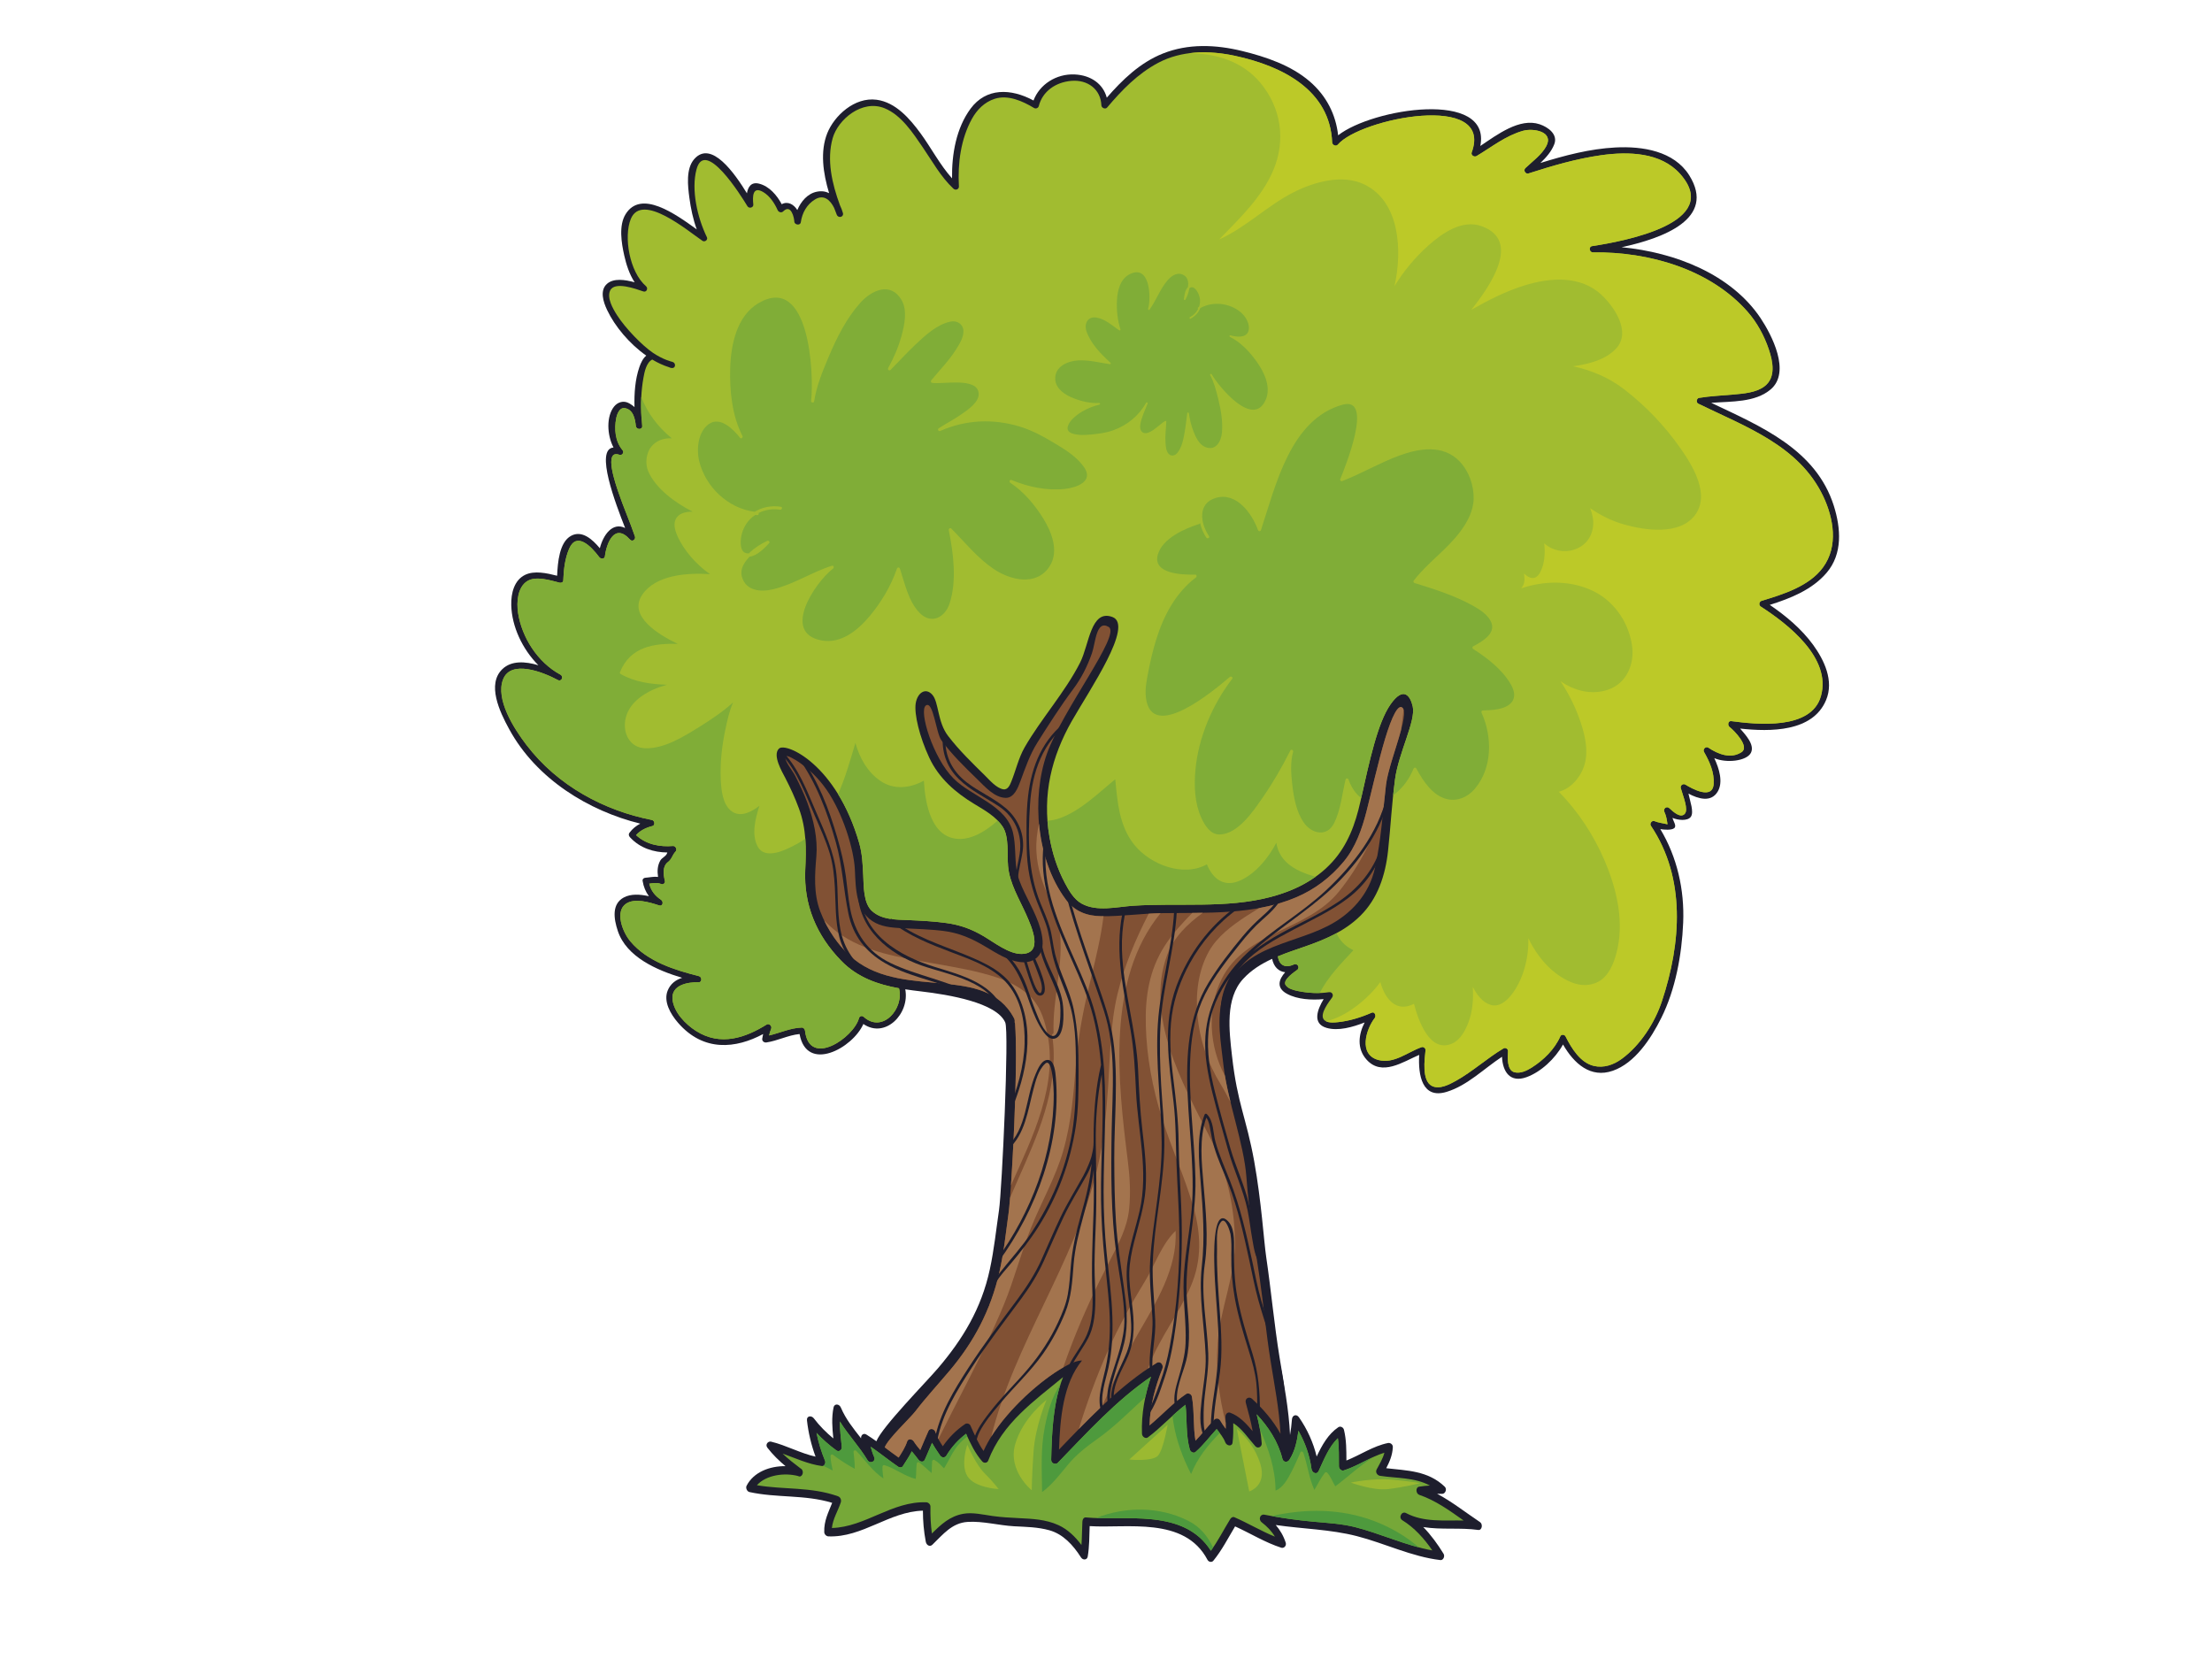 <?xml version="1.0" encoding="utf-8"?>
<!-- Generator: Adobe Illustrator 17.0.0, SVG Export Plug-In . SVG Version: 6.00 Build 0)  -->
<!DOCTYPE svg PUBLIC "-//W3C//DTD SVG 1.1//EN" "http://www.w3.org/Graphics/SVG/1.1/DTD/svg11.dtd">
<svg version="1.1" id="Layer_1" xmlns="http://www.w3.org/2000/svg" xmlns:xlink="http://www.w3.org/1999/xlink" x="0px" y="0px"
	 width="800px" height="600px" viewBox="0 0 800 600" enable-background="new 0 0 800 600" xml:space="preserve">
<g>
	<path fill="#1E1E2D" d="M640.056,218.768c7.468-2.358,15.26-5.429,20.516-11.553c5.961-6.922,5.174-16.246,2.668-24.252
		c-6.456-20.449-26.362-28.739-44.354-37.277c7.324-0.55,15.868-0.08,21.492-4.845c7.424-6.273,0.343-19.792-3.632-25.767
		c-10.648-15.888-30.865-23.8-50.265-25.665c14.991-3.244,34.282-10.282,24.457-26.005c-5.535-8.79-16.854-10.58-26.711-10.067
		c-9.263,0.484-18.313,2.884-27.125,5.613c2.082-1.988,3.995-4.133,5.023-6.781c1.395-3.585-2.24-6.208-5.292-7.226
		c-7.238-2.413-15.304,3.73-21.452,7.851c4.053-20.486-39.076-13.582-51.423-3.853c-0.855-7.539-4.186-14.232-10.285-19.499
		c-6.762-5.813-15.796-8.882-24.423-10.991c-9.669-2.36-19.548-2.723-28.683,0.914c-8.267,3.294-14.678,9.522-20.283,15.962
		c-1.343-5.028-5.796-8.137-11.626-8.401c-6.693-0.303-12.72,3.663-14.876,9.423c-8.185-4.435-17.145-4.648-22.765,2.953
		c-5.172,7.026-6.82,16.383-6.699,25.205c-4.409-4.924-7.555-11.05-11.401-16.299c-3.829-5.211-8.938-11.209-15.882-12.13
		c-7.984-1.058-15.334,5.804-17.854,12.133c-2.614,6.601-1.516,14.393,0.675,21.649c-1.249-0.632-2.724-0.874-4.461-0.52
		c-3.355,0.685-5.722,3.527-7.035,6.629c-1.297-2.066-3.433-3.304-5.643-2.111c-1.725-3.241-4.501-6.5-8.181-7.431
		c-2.873-0.726-4.015,1.218-4.401,3.482c-4.389-7.15-12.877-19.377-19.052-12.374c-3.07,3.493-2.337,9.727-1.743,14.131
		c0.496,3.7,1.309,7.616,2.648,11.295c-7.715-5.563-20.166-14.549-25.75-5.466c-2.497,4.075-1.504,10.353-0.454,14.987
		c0.707,3.121,1.809,6.687,3.748,9.615c-3.545-0.976-7.647-1.564-10.032,0.587c-2.624,2.367-1.355,6.439,0.082,9.46
		c2.797,5.897,8.063,12.203,14.142,16.47c-1.223,1.034-1.955,2.621-2.483,4.142c-1.524,4.385-1.907,9.486-1.767,14.465
		c-0.576-0.501-1.2-0.948-1.871-1.332c-2.12-1.213-4.26-0.411-5.527,1.171c-2.791,3.487-2.608,10.21-0.191,14.785
		c-6.83,0.557,0.765,20.351,4.2,29.113c-4.543-2.22-7.89,2.427-9.145,7.322c-2.757-3.309-6.493-6.605-10.404-4.491
		c-4.242,2.295-4.832,9.65-5.043,14.439c-3.788-0.966-8.233-1.926-11.556-0.333c-3.969,1.906-5.137,6.619-5.031,10.971
		c0.191,7.68,3.967,15.857,9.811,21.735c-4.762-1.437-9.755-1.726-12.997,1.36c-5.706,5.455-1.082,15.365,2.474,21.824
		c9.867,18.039,28.771,29.51,47.372,34.097c-1.516,0.795-2.853,1.863-3.915,3.299c-0.367,0.496-0.289,1.098,0.173,1.604
		c3.638,3.998,8.679,5.487,13.527,5.528c-0.012,0.039-0.024,0.074-0.036,0.116c-0.343,1.281-1.909,1.715-2.523,2.816
		c-1.008,1.802-1.12,3.807-0.801,5.905c-1.542-0.197-2.983,0.187-4.611,0.309c-0.562,0.041-1.078,0.47-0.972,1.122
		c0.343,2.141,1.11,3.967,2.283,5.548c-3.186-0.71-6.557-0.921-9.125,0.477c-4.312,2.354-3.65,7.544-2.112,12.129
		c3.15,9.41,14.116,14.157,23.248,16.909c-2.297,0.731-4.232,2.141-5.236,4.641c-1.568,3.936,1.022,8.463,3.746,11.598
		c9.255,10.705,21.016,9.331,30.787,4.093c-0.11,0.532-0.213,1.073-0.315,1.638c-0.169,0.908,0.695,1.524,1.453,1.414
		c4.154-0.606,7.848-2.634,12.038-3.052c2.582,14.161,19.237,5.121,23.076-3.629c7.926,5.431,16.846-3.718,15.154-12.543
		c1.903,0.293,3.808,0.53,5.691,0.752c10.157,1.191,27.296,4.078,30.46,11.216c1.48,3.346-1.191,60.773-2.247,67.903
		c-1.054,7.173-1.789,14.368-3.317,21.405c-3.07,14.293-9.918,25.388-18.709,35.71c-4.128,4.874-20.281,21.273-22.325,26.461
		c-1.19-0.845-2.395-1.662-3.628-2.429c-1.06-0.657-2.028,0.238-1.903,1.382c-2.745-3.5-5.551-6.955-7.312-11.133
		c-0.594-1.409-2.339-1.519-2.646-0.044c-0.759,3.662-0.468,7.406-0.076,11.2c-2.584-2.119-4.965-4.511-7.055-7.262
		c-0.867-1.135-2.664-0.922-2.483,0.723c0.49,4.466,1.54,8.855,3.102,13.127c-5.447-1.196-10.624-4.107-16.087-5.423
		c-1.058-0.254-2.234,1.025-1.323,2.2c1.972,2.55,4.184,4.686,6.533,6.66c-5.664-0.06-11.55,2.132-14.078,7.13
		c-0.385,0.762,0.185,2.051,1.036,2.238c10.02,2.198,19.99,0.867,29.934,3.904c-1.343,3.417-3.007,6.493-2.869,10.588
		c0.028,0.836,0.791,1.516,1.492,1.543c12.373,0.475,22-8.988,34.19-9.298c0.006,3.738,0.315,7.445,1.032,11.202
		c0.259,1.354,1.494,1.982,2.389,1.116c3.877-3.751,7.093-7.902,12.778-8.256c5.463-0.342,11.261,1.272,16.78,1.579
		c4.256,0.236,8.553,0.258,12.781,1.452c4.891,1.384,8.5,5.235,11.409,9.805c0.681,1.071,2.218,1.012,2.441-0.317
		c0.602-3.606,0.572-7.309,0.703-10.996c13.417,0.894,34.29-3.605,42.6,12.174c0.45,0.859,1.57,1.032,2.128,0.345
		c3.072-3.751,5.328-8.188,7.866-12.417c5.599,2.544,10.919,5.862,16.709,7.714c0.962,0.307,1.966-0.713,1.594-1.844
		c-0.821-2.511-2.06-4.57-3.6-6.37c9.789,1.426,19.719,1.553,29.335,4.02c10.197,2.622,19.823,7.451,30.235,8.664
		c0.994,0.117,1.694-1.35,1.128-2.276c-2.126-3.465-4.555-6.807-7.346-9.669c6.531,1.071,13.405,0.128,19.876,1.049
		c1.393,0.199,1.755-2.099,0.654-2.834c-5.148-3.435-10.096-7.363-15.499-10.245c0.6,0.002,1.202,0.012,1.809,0.021
		c1.118,0.019,1.867-1.679,0.922-2.59c-6.071-5.838-13.726-5.811-21.158-6.683c1.227-2.356,2.24-4.681,2.391-7.607
		c0.054-1.054-0.962-1.665-1.761-1.502c-5.392,1.101-9.972,4.328-15.029,6.319c-0.014-3.72,0.008-7.42-0.885-11.089
		c-0.233-0.951-1.311-1.44-2.038-0.946c-3.688,2.499-5.882,6.457-7.836,10.59c-1.245-5.105-3.415-9.886-6.406-14.178
		c-0.896-1.283-2.399-0.806-2.532,0.728c-0.156,1.875-0.355,3.796-0.693,5.672c-0.426-9.337-2.261-18.625-3.758-27.87
		c-1.974-12.091-3.062-24.331-4.856-36.457c-0.855-5.774-1.723-20.061-4.342-34.644c-2.879-15.883-6.075-20.749-8.021-38.052
		c-1.044-9.246-2.515-20.768,4.001-27.905c2.949-3.225,6.597-5.479,10.5-7.276c0.584,2.867,2.325,4.576,4.716,4.845
		c-2.212,2.505-3.401,5.607,0.666,7.805c3.782,2.05,8.876,2.308,13.244,1.923c-2.202,3.653-4.244,8.827,1.026,10.383
		c4.216,1.247,9.448-0.242,13.802-1.949c-2.2,4.262-2.889,9.421,0.687,13.428c5.499,6.186,13.182,0.818,19.044-1.7
		c-0.423,7.387,1.082,16.063,9.918,13.377c7.509-2.281,13.455-8.373,20.034-12.698c0.241,5.454,2.927,9.499,8.833,7.392
		c5.156-1.839,10.367-6.647,13.234-11.839c3.967,6.935,9.974,12.301,17.998,9.513c7.976-2.767,13.774-11.539,17.527-19.089
		c5.158-10.316,7.45-22.895,7.932-34.467c0.502-11.95-2.208-23.757-8.265-33.841c1.177,0.204,4.069,0.479,5.037-0.356
		c0.972-0.836-0.383-2.493-0.62-3.711c1.747,0.813,5.449,1.289,6.629-0.403c1.182-1.692-0.295-5.616-0.869-8.359
		c3.548,1.847,8.123,3.289,10.546-0.695c2.076-3.406,0.598-8.289-1.205-12.142c4.431,1.903,11.636,1.041,13.21-1.865
		c1.578-2.907-1.971-6.626-3.867-8.833c10.881,1.188,26.213,1.283,31.068-10.258c2.975-7.028-0.697-14.566-4.692-20.062
		C651.55,227.475,645.917,222.74,640.056,218.768z"/>
	<path fill="#76A838" d="M466.307,527.974c1.975-3.036,2.807-6.764,3.28-10.532c2.405,4.226,4.086,8.873,4.734,13.795
		c0.183,1.398,1.895,2.254,2.562,0.813c1.953-4.192,3.724-8.828,6.983-11.906c0.48,3.363,0.315,6.768,0.377,10.153
		c0.014,0.976,0.93,1.771,1.765,1.5c5.085-1.629,9.582-4.832,14.676-6.405c-0.56,2.19-1.741,4.076-2.795,6.043
		c-0.574,1.074,0.259,2.17,1.229,2.318c5.938,0.913,12.53,0.53,18.024,3.52c-1.303,0.063-2.602,0.185-3.901,0.416
		c-1.383,0.244-1.169,2.531,0.052,2.945c5.816,1.974,10.933,5.648,16.045,9.278c-7.023-0.127-14.429,0.716-20.821-2.684
		c-1.576-0.84-2.895,1.641-1.313,2.611c4.276,2.626,7.842,6.558,10.821,10.897c-9.448-1.69-18.442-5.991-27.815-8.4
		c-5.057-1.297-10.185-1.528-15.304-2.005c-5.896-0.552-11.775-1.351-17.635-2.52c-1.526-0.302-2.283,1.727-0.94,2.768
		c1.903,1.477,3.535,3.123,4.752,5.172c-4.975-2.015-9.697-4.864-14.652-7.023c-0.614-0.268-1.182,0.162-1.5,0.671
		c-2.357,3.813-4.385,7.879-7.007,11.446c-9.845-15.524-31.202-10.7-45.197-12.042c-0.809-0.076-1.223,0.724-1.265,1.496
		c-0.151,2.824-0.128,5.667-0.337,8.47c-2.287-3.03-4.975-5.644-8.289-7.166c-4.646-2.132-9.586-2.301-14.399-2.549
		c-3.16-0.162-6.298-0.324-9.466-0.77c-3.447-0.487-7.26-1.414-10.638-0.79c-4.869,0.901-7.976,3.832-11.301,7.119
		c-0.44-3.251-0.59-6.486-0.524-9.743c0.014-0.834-0.799-1.52-1.476-1.544c-12.433-0.462-22.076,8.964-34.166,9.298
		c0.361-3.367,2.182-6.132,3.21-9.237c0.295-0.893-0.094-1.915-1.014-2.242c-9.763-3.475-19.506-2.324-29.323-3.994
		c3.417-3.797,10.13-4.595,14.917-3.317c0.665,0.371,1.221,0.055,1.484-0.506c0.396-0.706,0.243-1.838-0.632-2.267
		c-2.237-1.689-4.449-3.401-6.483-5.354c4.718,1.683,9.323,3.856,14.218,4.498c0.859,0.112,1.498-1.02,1.138-1.896
		c-1.359-3.306-2.393-6.666-3.082-10.097c2.21,2.361,4.611,4.465,7.203,6.355c0.926,0.676,2.044-0.184,1.937-1.273
		c-0.307-3.106-0.725-6.178-0.679-9.207c3.007,4.899,7.017,9.023,9.996,14c0.877,1.466,3.128,0.508,2.393-1.124
		c-0.552-1.228-0.92-2.478-1.245-3.742c3.373,2.336,6.601,4.936,9.974,7.263c0.494,0.342,1.317,0.301,1.632-0.209
		c1.118-1.794,2.321-3.482,3.248-5.391c0.795,0.983,1.624,1.942,2.367,2.97c0.655,0.912,1.883,1.086,2.355,0.041
		c0.905-2.004,1.743-4.05,2.606-6.077c0.839,1.563,1.847,3.016,2.873,4.512c0.699,1.016,1.799,0.968,2.357,0.042
		c1.899-3.138,4.28-5.716,7.073-7.829c1.62,3.577,3.28,7.093,5.866,10.02c0.623,0.703,1.797,0.582,2.122-0.269
		c5.26-13.738,16.615-21.575,27.101-30.244c-3.628,9.024-4.074,20.002-4.308,29.875c-0.03,1.423,1.648,1.894,2.397,1.115
		c10.697-11.035,21.088-22.511,33.712-31.149c-2.188,6.538-3.535,13.376-3.272,20.616c0.042,1.114,1.289,1.97,2.128,1.35
		c4.802-3.56,8.848-8.177,13.622-11.805c0.608,5.396,0.066,10.818,1.536,16.151c0.239,0.877,1.367,1.533,2.046,0.946
		c2.859-2.454,5.115-5.548,7.687-8.331c1.136,1.554,2.447,3.014,3.114,4.827c0.47,1.277,2.458,1.669,2.638,0.046
		c0.257-2.325,0.291-4.651,0.245-6.994c3.162,1.938,5.493,5.565,7.996,8.364c0.853,0.957,2.377,0.291,2.295-1.038
		c-0.221-3.584-0.96-7.068-1.835-10.534c4.218,4.514,7.735,9.798,9.319,16.071C464.157,528.982,465.678,528.938,466.307,527.974z"/>
	<path fill="#4E9A3D" d="M424.42,514.664c1.012,6.341,3.413,12.712,6.352,18.45c2.235-5.694,6.087-10.494,10.357-14.832
		c-0.365-0.486-0.745-0.97-1.102-1.459c-2.572,2.783-4.828,5.876-7.687,8.331c-0.678,0.587-1.807-0.068-2.046-0.946
		c-1.469-5.333-0.928-10.755-1.536-16.151c-1.636,1.244-3.184,2.606-4.712,3.999C424.183,512.993,424.293,513.882,424.42,514.664z"
		/>
	<path fill="#4E9A3D" d="M461.322,539.09c2.718-1.017,4.463-4.325,5.714-6.72c1.213-2.328,2.245-4.734,3.302-7.137
		c0.211-0.478,0.875-0.27,1.016,0.132c1.53,4.438,2.058,9.202,4.009,13.484c1.207-2.075,2.291-4.212,3.74-6.136
		c0.207-0.276,0.598-0.392,0.869-0.111c1.387,1.438,1.917,3.301,2.953,4.942c4.694-3.488,8.886-7.503,13.768-10.592
		c-3.557,1.622-6.964,3.654-10.687,4.846c-0.835,0.271-1.751-0.524-1.765-1.5c-0.062-3.386,0.102-6.791-0.377-10.153
		c-3.258,3.079-5.029,7.714-6.983,11.906c-0.667,1.44-2.379,0.585-2.562-0.813c-0.648-4.923-2.329-9.569-4.734-13.795
		c-0.474,3.768-1.305,7.497-3.28,10.532c-0.628,0.965-2.15,1.008-2.507-0.409c-1.584-6.273-5.101-11.557-9.319-16.071
		c0.454,1.796,0.867,3.601,1.194,5.417C458.81,524.068,461.268,531.212,461.322,539.09z"/>
	<path fill="#4E9A3D" d="M496.77,550.027c-11.959-4.472-24.519-4.47-36.862-1.731c4.987,0.901,9.984,1.565,14.997,2.035
		c5.119,0.477,10.247,0.708,15.304,2.005c7.749,1.991,15.238,5.273,22.939,7.307C508.34,555.467,502.659,552.23,496.77,550.027z"/>
	<path fill="#4E9A3D" d="M429.812,550.055c-10.387-5.272-22.784-5.264-33.457-1.03c13.835,0.459,32.54-2.413,41.57,11.822
		c0.279-0.378,0.546-0.765,0.813-1.153C436.835,555.646,433.998,552.18,429.812,550.055z"/>
	<path fill="#4E9A3D" d="M297.729,530.123c1.148,0.568,2.321,1.081,3.435,1.711c-0.377-1.737-0.735-3.461-0.809-5.252
		c-0.012-0.389,0.498-0.736,0.835-0.481c2.526,1.908,5.16,3.618,7.944,5.112c0.028-2.053-0.239-4.084-0.442-6.129
		c-0.05-0.495,0.631-0.716,0.946-0.392c3.27,3.361,5.906,7.407,9.855,10.001c-0.155-1.421-0.412-2.818-0.329-4.265
		c0.02-0.349,0.339-0.642,0.701-0.535c4.003,1.203,7.27,4.012,11.343,4.972c0.219-1.879,0.07-3.774,0.371-5.653
		c0.054-0.337,0.542-0.529,0.815-0.332c1.624,1.178,3.012,2.62,4.567,3.873c0.052-1.416,0.03-2.833,0.155-4.246
		c0.038-0.42,0.444-0.693,0.835-0.48c1.389,0.755,2.365,1.931,3.465,3.023c1.961-3.075,3.21-6.486,5.794-9.187
		c0.825-0.86,1.696-1.647,2.604-2.389c-0.143-0.31-0.281-0.616-0.424-0.928c-2.793,2.113-5.174,4.691-7.073,7.829
		c-0.558,0.925-1.658,0.974-2.357-0.042c-1.026-1.496-2.034-2.949-2.873-4.512c-0.863,2.027-1.7,4.074-2.606,6.077
		c-0.472,1.045-1.701,0.87-2.355-0.041c-0.743-1.029-1.572-1.988-2.367-2.97c-0.928,1.908-2.13,3.597-3.248,5.391
		c-0.315,0.51-1.138,0.551-1.632,0.209c-3.373-2.327-6.601-4.927-9.974-7.263c0.325,1.264,0.693,2.515,1.245,3.742
		c0.735,1.632-1.516,2.59-2.393,1.124c-2.979-4.977-6.988-9.102-9.996-14c-0.046,3.028,0.371,6.101,0.679,9.207
		c0.106,1.089-1.012,1.948-1.937,1.273c-2.592-1.89-4.993-3.994-7.203-6.355c0.688,3.431,1.723,6.792,3.082,10.097
		C298.666,529.009,298.315,529.86,297.729,530.123z"/>
	<path fill="#4E9A3D" d="M380.172,527.929c0.211-8.925,0.602-18.746,3.355-27.215c-3.17,4.459-4.612,10.077-5.656,15.39
		c-1.56,7.936-1.068,15.531-0.978,23.509c3.706-2.708,6.426-6.388,9.352-9.894c3.196-3.831,6.697-6.517,10.741-9.387
		c6.264-4.445,11.596-9.919,17.251-15.052c0.542-2.506,1.235-4.968,2.044-7.386c-12.624,8.638-23.015,20.114-33.712,31.149
		C381.82,529.823,380.142,529.352,380.172,527.929z"/>
	<path fill="#815134" d="M442.235,360.387c-2.327,8.533-0.679,16.403,0.287,25.195c1.339,12.279,7.386,28.033,8.253,40.079
		c0.873,12.146,2.995,24.211,4.76,36.283c1.458,10.035,2.365,20.128,3.969,30.137c1.409,8.803,3.146,17.598,3.614,26.472
		c-2.668-4.834-6.346-9.045-10.315-12.667c-1.062-0.97-2.662-0.122-2.24,1.444c0.913,3.416,1.879,6.812,2.481,10.277
		c-2.361-2.8-4.812-5.475-8.163-6.687c-0.871-0.314-1.716,0.479-1.676,1.441c0.058,1.465,0.112,2.923,0.106,4.375
		c-0.695-0.949-1.399-1.897-1.996-2.953c-0.506-0.896-1.534-0.971-2.164-0.343c-2.403,2.392-4.415,5.212-6.786,7.62
		c-0.911-5.265-0.353-10.68-1.311-15.972c-0.177-0.983-1.389-1.394-2.062-0.942c-4.824,3.256-8.787,7.674-13.256,11.388
		c0.211-7.236,2.068-14.039,4.656-20.552c0.532-1.334-0.767-2.868-1.994-2.113c-13.487,8.323-24.387,19.962-35.392,31.391
		c0.379-11.37,1.516-23.925,8.318-32.211c-6.493-0.213-28.643,16.938-35.605,32.719c-1.973-2.792-3.318-6.045-4.742-9.183
		c-0.343-0.761-1.361-0.949-1.913-0.575c-3.18,2.16-5.86,4.828-8.085,8.05c-1.07-1.594-2.054-3.22-2.66-5.113
		c-0.408-1.278-2.022-1.525-2.53-0.406c-1.03,2.273-1.967,4.596-2.955,6.89c-0.831-1.005-1.666-2.004-2.359-3.108
		c-0.564-0.896-2.002-1.115-2.363-0.041c-0.731,2.202-1.919,4.018-3.11,5.876c-1.694-1.203-3.361-2.46-5.035-3.707
		c0.006-0.012,0.012-0.022,0.018-0.035c1.134-3.026,9.253-10.639,11.012-12.936c3.919-5.109,8.28-9.799,12.415-14.722
		c8.655-10.256,14.828-21.642,18.016-35.613c1.61-6.998,2.345-14.231,3.339-21.406c1.012-7.255,3.556-53.008,2.353-68.401
		c-0.018-0.254-0.082-0.479-0.167-0.681c0.088-0.421,0.046-0.897-0.211-1.392c-5.298-10.139-15.669-11.549-25.266-12.512
		c-10.729-1.077-23.166-1.329-32.521-8.765c-5.413-4.287-9.902-10.99-12.329-17.443c-2.431-6.445-1.933-13.362-1.379-19.803
		c0.556-6.406-0.988-13.233-3.256-19.445c-1.209-3.31-2.787-6.504-4.371-9.67c-0.986-1.967-4.686-6.269-3.218-7.16
		c0.727-0.442,8.623,3.674,14.503,12.098c5.971,8.603,9.92,21.596,10.273,28.948c0.335,6.934,0.263,15.71,7.589,19.34
		c3.082,1.531,6.649,1.694,9.883,1.861c4.828,0.248,9.653,0.369,14.487,0.961c5.754,0.706,10.237,2.691,15.346,5.729
		c3.782,2.252,7.912,4.93,12.208,5.51c5.103,0.686,8.731-2.156,8.384-7.61c-0.383-5.998-3.959-12.079-6.517-17.471
		c-1.337-2.82-2.518-5.482-2.945-8.559c-0.606-4.35-0.241-8.775-1.243-13.103c-2.317-9.96-14.923-13.036-21.481-19.599
		c-7.44-7.413-12.706-24.58-10.026-26.428c2.68-1.847,3.664,9.949,5.595,12.573c3.766,5.136,8.384,9.624,12.919,14.027
		c2.809,2.734,6.216,6.688,10.289,6.813c3.072,0.091,4.469-3.568,5.348-5.937c1.821-4.9,3.387-9.593,6.149-14.017
		c3.778-6.031,8.621-13.552,12.881-19.243c3.026-4.03,5.166-8.257,6.876-13.107c1.311-3.7,1.502-12.264,6.067-9.5
		c4.561,2.765-16.619,29.741-22.383,45.93c-5.547,15.768-3.885,38.204,6.84,52.626c3.299,4.459,7.808,5.984,12.845,6.054
		c7.354,0.102,14.67-1.012,22.026-1.111c16.264-0.221,33.228,0.695,48.404-5.7c6.738-2.832,12.6-7.29,17.316-13.016
		c4.226-5.119,6.509-11.573,8.177-18.067c1.534-5.942,4.29-18.154,6.715-26.222c2.538-8.394,4.726-12.506,6.222-11.336
		c2.931,2.3-4.869,19.466-5.884,27.955c-1.231,10.333-1.739,19.732-3.947,29.876c-2.122,9.836-8.812,16.967-17.201,21.214
		c-7.199,3.649-15.2,5.361-22.479,8.777C450.487,347.089,444.46,352.267,442.235,360.387z"/>
	<path fill="#A3744E" d="M425.169,445.149c-5.063,4.869-7.466,12.327-11.06,18.197c-4.969,8.123-9.542,16.442-13.413,25.15
		c-4.118,9.247-7.579,18.734-10.558,28.379c2.783-2.853,5.607-5.662,8.496-8.389c4.009-8.789,8.031-17.574,12.859-25.95
		C418.019,471.214,425.891,458.7,425.169,445.149z"/>
	<path fill="#A3744E" d="M415.444,330.451c-4.772,9.291-8.842,18.895-11.281,29.044c-2.632,10.978-2.642,22.203-3.387,33.411
		c-0.671,10.079-1.634,20.212-4.011,30.053c-8.203,33.944-29.938,62.921-38.257,96.63c6.501-10.406,18.075-20.517,26.043-25.052
		c1.012-2.914,2.07-5.813,3.184-8.691c3.975-10.246,8.611-20.2,13.67-29.951c3.094-5.963,6.312-11.967,6.976-18.763
		c0.562-5.729,0.247-11.43-0.47-17.131c-3.64-28.948-7.838-65.68,11.821-89.736C418.302,330.294,416.871,330.365,415.444,330.451z"
		/>
	<path fill="#A3744E" d="M366.743,368.263c0.257,0.495,0.299,0.971,0.211,1.392c0.084,0.202,0.148,0.427,0.167,0.681
		c0.932,11.91-0.381,41.993-1.494,58.36c7.824-17.5,17.287-36.499,12.979-55.771c-1.108-4.958-2.744-9.706-6.673-13.161
		c-3.236-2.844-7.087-4.816-11.162-6.177c-7.571-2.528-15.503-3.777-23.337-5.188c-11.787-2.121-24.911-3.976-34.756-11.386
		c-1.682-1.266-3.206-2.658-4.617-4.135c2.568,5.349,6.412,10.557,10.895,14.108c9.355,7.436,21.793,7.688,32.521,8.765
		C351.073,356.714,361.445,358.124,366.743,368.263z"/>
	<path fill="#A3744E" d="M385.446,325.306c-5.667-7.623-8.783-17.486-9.665-27.42c-0.757,3.23-1.118,6.569-0.95,10.026
		c0.307,6.263,2.202,11.651,4.768,17.307c1.998,4.39,3.56,8.807,3.889,13.665c0.791,11.606-2.857,22.891-2.453,34.478
		c0.016,0.413-0.251,0.643-0.564,0.708c0.488,2.899,0.667,5.856,0.618,8.703c-0.317,18.053-8.823,34.1-15.784,50.396
		c-0.203,2.555-0.388,4.49-0.538,5.568c-0.994,7.175-1.729,14.409-3.339,21.406c-3.188,13.971-9.362,25.357-18.016,35.613
		c-4.136,4.923-8.496,9.613-12.415,14.722c-1.759,2.297-9.877,9.911-11.012,12.936c-0.006,0.013-0.012,0.023-0.018,0.035
		c1.674,1.247,3.341,2.504,5.035,3.707c1.19-1.858,2.379-3.674,3.11-5.876c0.361-1.074,1.799-0.855,2.363,0.041
		c0.693,1.104,1.528,2.103,2.359,3.108c0.988-2.295,1.925-4.618,2.955-6.89c0.508-1.119,2.122-0.872,2.53,0.406
		c0.283,0.88,0.65,1.696,1.066,2.484c3.421-6.866,6.95-13.683,10.434-20.524c4.714-9.273,9.354-18.611,13.315-28.237
		c3.72-9.044,6.107-18.53,9.731-27.582c3.738-9.348,8.902-18.225,11.68-27.937c3.028-10.587,3.76-21.282,4.668-32.195
		c0.857-10.428,2.967-20.453,5.445-30.603c1.779-7.272,3.533-14.574,4.451-21.991c-0.273,0-0.546,0.003-0.817,0
		C393.253,331.289,388.744,329.764,385.446,325.306z"/>
	<path fill="#A3744E" d="M440.356,485.945c0.899-12.866,6.557-24.596,6.278-37.646c-0.285-13.231-3.403-25.905-9.424-37.694
		c-9.693-18.992-23.086-43.186-15.132-65.136c2.311-6.383,7.446-11.377,12.941-15.342c-1.271,0.022-2.534,0.025-3.798,0.034
		c-3.654,3.733-7.213,7.567-10.016,11.951c-5.627,8.805-7.083,18.481-6.804,28.801c0.307,11.385,2.417,22.566,5.822,33.425
		c3.395,10.831,8.191,21.204,11.353,32.102c2.827,9.743,3.15,19.373-0.948,28.838c-4.194,9.688-10.823,18.049-14.764,27.877
		c-0.241,0.601-0.47,1.204-0.695,1.809c1.062-0.719,2.134-1.422,3.228-2.098c1.227-0.755,2.526,0.779,1.994,2.113
		c-2.588,6.513-4.445,13.315-4.656,20.552c4.469-3.714,8.432-8.132,13.256-11.388c0.673-0.453,1.885-0.041,2.062,0.942
		c0.958,5.292,0.4,10.707,1.311,15.972c2.371-2.408,4.383-5.228,6.786-7.62c0.631-0.627,1.658-0.553,2.164,0.343
		c0.596,1.056,1.301,2.005,1.996,2.953c0.002-0.715-0.01-1.434-0.028-2.151C440.906,505.21,439.674,495.64,440.356,485.945z"/>
	<path fill="#A3744E" d="M507.15,255.908c-1.496-1.17-3.684,2.942-6.222,11.336c-2.425,8.068-5.182,20.28-6.715,26.222
		c-1.668,6.494-3.951,12.948-8.177,18.067c-4.716,5.727-10.578,10.185-17.316,13.016c-4.324,1.822-8.793,3.045-13.347,3.875
		c-1.532,0.937-3.051,1.878-4.533,2.845c-5.18,3.39-10.53,7.307-13.622,12.82c-3.873,6.907-4.858,15.295-4.134,23.095
		c0.841,9.092,3.656,17.213,8.412,25c1.293,2.115,2.469,4.309,3.572,6.546c-0.811-3.317-1.544-6.573-2.054-9.666
		c-5.758-10.602-6.555-24.382-1.12-35.145c8.609-17.056,30.829-17.196,42.353-31.476c7.378-9.15,12.503-19.43,16.127-30.335
		c0.279-2.702,0.558-5.437,0.891-8.243c0.616-5.145,3.718-13.47,5.421-19.748c0.349-2.479,0.663-4.968,0.938-7.461
		C507.515,256.336,507.365,256.078,507.15,255.908z"/>
	<path fill="#A1BC30" d="M658.574,251.744c-3.457,12.394-23.218,10.291-32.435,9.065c-1.229-0.164-1.377,1.543-0.606,2.137
		c1.779,1.375,7.304,7.102,4.357,9.06c-3.945,2.624-8.563,0.728-12.048-1.597c-0.937-0.625-2.108,0.585-1.55,1.562
		c1.992,3.476,3.762,7.414,3.479,11.566c-0.399,5.864-7.852,1.687-10.243,0.228c-0.821-0.5-1.927,0.299-1.648,1.283
		c0.865,3.067,2.869,7.733,1.415,9.315c-1.453,1.585-3.895-0.504-5.585-2.083c-0.94-0.876-2.323,0.193-1.753,1.377
		c0.67,1.401,0.901,2.935,1.118,4.471c-1.574-0.396-3.194-0.536-4.75-1.158c-0.877-0.353-1.805,0.871-1.263,1.675
		c12.716,18.948,10.95,42.49,4.001,63.434c-2.634,8.009-8.002,16.126-14.575,20.905c-2.949,2.15-6.465,3.354-10.028,2.531
		c-4.899-1.133-8.069-6.327-10.279-10.695c-0.363-0.717-1.52-0.804-1.861-0.022c-2.094,4.775-6.166,8.663-10.347,11.302
		c-1.801,1.139-4.12,2.264-6.274,1.699c-2.774-0.727-2.443-5.428-2.311-7.619c0.056-0.892-0.958-1.405-1.626-1.009
		c-5.979,3.566-11.185,8.374-17.253,11.755c-2.337,1.301-5.915,3.202-8.623,1.837c-3.764-1.899-2.652-9.663-2.331-12.932
		c0.07-0.728-0.773-1.33-1.381-1.119c-5.057,1.745-10.002,6.152-15.635,4.662c-7.366-1.947-4.499-11.152-1.349-15.2
		c0.594-0.761-0.002-2.403-1.092-1.925c-3.827,1.68-7.944,2.976-12.11,3.421c-1.445,0.155-4.184,0.466-5.254-0.986
		c-1.528-2.069,2.056-6.55,3.026-7.921c0.658-0.923,0.004-2.09-1.104-1.924c-3.654,0.551-7.595,0.34-11.253-0.426
		c-1.454-0.305-3.503-0.765-4.437-2.15c-1.237-1.833,3.31-4.853,4.16-5.476c1.14-0.836,0.09-2.566-1.158-1.987
		c-3.329,1.54-5.37,0.127-5.822-2.91c3.17-1.316,6.453-2.399,9.627-3.499c7.354-2.545,14.489-5.538,20.189-11.157
		c6.264-6.158,9.091-14.658,10.04-23.515c1-9.331,1.285-16.578,2.532-25.877c1.315-9.719,7.593-21.113,6.392-26.359
		c-0.849-3.706-3.25-7.539-8.022-0.743c-4.752,6.793-7.693,20.837-10.887,35.104c-1.835,8.264-4.594,15.771-10.211,21.94
		c-5.943,6.551-13.899,10.414-22.236,12.607c-16.111,4.241-33.314,2.085-49.843,3.187c-5.688,0.382-13.028,2.271-18.522-0.775
		c-2.807-1.552-4.593-4.662-6.069-7.449c-2.762-5.21-4.569-10.873-5.567-16.605c-2.702-15.384,0.787-29.121,8.012-41.894
		c6.607-11.59,22.588-34.803,14.734-37.715c-7.866-2.91-8.378,9.995-11.678,16.484c-5.423,10.712-14.164,20.373-20.1,30.722
		c-2.138,3.745-3.118,8.127-4.712,12.137c-0.522,1.318-1.289,3.288-3.012,2.971c-2.489-0.459-4.856-3.265-6.609-4.995
		c-4.634-4.567-9.291-9.062-13.284-14.26c-3.965-5.14-3.321-12.21-5.742-14.946c-2.421-2.734-5.392-0.719-6.003,3.126
		c-0.604,3.842,1.377,12.077,4.887,19.606c3.473,7.478,9.528,12.683,16.33,16.793c3.662,2.215,7.792,4.496,10.243,8.207
		c2.383,3.617,1.582,10.196,1.941,14.231c0.554,6.258,3.961,11.727,6.511,17.427c2.176,4.885,6.326,14.205-1.59,14.358
		c-4.553,0.089-9.912-4.15-13.845-6.466c-4.429-2.604-8.456-4.026-13.393-4.714c-4.674-0.652-9.34-0.858-14.013-1.071
		c-4.26-0.192-9.257-0.028-12.861-3.254c-3.182-2.842-2.993-9.17-3.182-12.875c-0.201-3.958-0.331-7.754-1.439-11.651
		c-8.221-28.649-26.567-36.585-29.032-34.24c-2.465,2.344,1.088,8.329,2.267,10.599c1.871,3.615,3.561,7.293,4.953,11.086
		c2.779,7.599,2.622,14.612,2.273,22.26c-0.56,12.455,3.981,23.557,13.062,32.847c5.894,6.058,13.305,8.539,20.847,9.903
		c1.939,7.306-5.953,16.445-12.72,10.372c-0.686-0.612-1.544-0.329-1.765,0.48c-1.883,6.993-17.956,18.031-19.504,4.504
		c-0.068-0.598-0.586-1.171-1.178-1.15c-4.198,0.147-7.85,1.945-11.813,2.859c0.171-0.796,0.38-1.567,0.737-2.381
		c0.438-0.99-0.723-2.128-1.62-1.57c-7.523,4.686-16.635,8.029-25.609,2.277c-3.752-2.395-7.916-6.683-8.434-11.288
		c-0.6-5.36,5.621-6.395,9.458-6.275c1.223,0.039,1.287-1.914,0.06-2.226c-8.464-2.154-18.564-5.147-24.774-12.58
		c-2.939-3.506-5.583-10.82-1.6-13.583c3.116-2.159,8.49-0.575,12.044,0.601c1.277,0.422,1.68-1.367,0.622-2.068
		c-2.269-1.5-3.618-3.331-4.23-5.804c1.447-0.207,2.865-0.473,4.391,0.152c0.638,0.26,1.431-0.39,1.273-1.082
		c-0.58-2.496-0.962-5.33,1.128-6.922c1.465-1.119,1.447-2.43,2.775-3.832c0.6-0.636-0.022-2.026-0.98-1.945
		c-4.626,0.381-9.608-0.432-13.363-3.942c1.568-1.719,3.594-2.698,5.941-3.28c0.994-0.248,0.883-1.973-0.229-2.191
		c-17.105-3.361-34.061-12.276-45.402-27.211c-4.626-6.057-11.136-16.394-8.416-23.59c2.785-7.32,14.517-2.667,19.815,0.181
		c1.343,0.723,2.253-1.225,0.909-1.952c-8.231-4.445-13.909-13.448-15.278-22.256c-0.63-4.055-0.159-9.387,3.329-11.561
		c3.088-1.923,8.209-0.321,11.702,0.581c0.558,0.145,1.281-0.165,1.307-0.784c0.159-3.992,0.594-7.997,2.158-11.559
		c2.708-6.154,7.888-0.872,10.847,3.076c0.59,0.787,1.929,0.745,2.05-0.26c0.574-4.765,3.505-12.307,9.083-6.074
		c0.855,0.959,2.13-0.084,1.791-1.094c-1.827-5.41-4.198-10.68-6.007-16.102c-0.803-2.401-5.549-15.64,0.404-13.459
		c0.948,0.347,1.797-0.876,1.13-1.662c-2.762-3.233-3.021-7.805-2.321-11.479c0.273-1.434,1.116-4.013,3.068-3.747
		c3.174,0.432,3.807,4.099,4.043,6.428c0.149,1.465,2.457,1.474,2.309,0.01c-0.104-1.014-0.094-2.002-0.259-2.944
		c-0.335-4.867-0.143-9.785,0.697-14.456c0.385-2.131,1.034-5.518,3.186-6.606c1.974,1.186,4.005,2.125,6.051,2.769
		c0.371,0.187,0.753,0.309,1.16,0.309c1.319,0.005,1.389-1.878,0.09-2.232c-0.243-0.064-3.393-0.78-7.117-3.326
		c-3.732-2.545-9.809-8.701-12.933-13.585c-1.534-2.394-3.678-6.191-2.501-8.844c1.572-3.528,9.341-0.627,12.036,0.279
		c1.17,0.393,1.835-1.13,0.952-1.895c-6.025-5.212-8.099-17.895-5.511-24.29c4.015-9.87,20.825,4.438,25.936,7.878
		c0.867,0.582,2.048-0.382,1.612-1.282c-3.497-7.175-5.724-17.203-3.776-24.538c3.059-11.472,16.147,9.539,18.402,13.27
		c0.62,1.03,2.271,0.526,2.152-0.57c-0.301-2.769-0.337-6.796,3.542-4.537c2.415,1.406,4.18,4.119,5.23,6.517
		c0.357,0.809,1.405,1.118,2.018,0.504c2.927-2.915,4.003,2.483,4.033,3.633c0.03,1.282,2.16,1.558,2.345,0.306
		c0.496-3.405,2.146-6.445,5.142-8.269c3.246-1.974,5.563,0.305,6.918,3.064c0.311,0.834,0.628,1.659,0.95,2.461
		c0.562,1.413,2.642,0.83,2.231-0.602c-0.283-0.978-0.647-1.944-1.09-2.853c-2.889-7.869-4.828-16.374-2.63-24.198
		c1.929-6.827,10.675-14.138,18.749-10.867c6.141,2.489,10.349,9.057,13.837,14.143c3.463,5.064,6.539,10.698,11.112,14.972
		c0.773,0.727,2.022,0.176,1.969-0.802c-0.476-8.392,0.68-17.166,4.702-24.468c1.795-3.252,4.513-6.053,8.255-7.25
		c4.804-1.536,10.05,0.817,14.21,3.321c0.683,0.41,1.544-0.002,1.717-0.683c1.337-5.3,6.043-8.607,11.688-9.119
		c5.963-0.539,10.721,3.029,10.948,8.831c0.038,0.941,1.426,1.585,2.082,0.808c5.286-6.256,11.038-12.239,18.528-16.197
		c8.392-4.428,18.275-4.519,27.667-2.508c17.352,3.721,34.429,12.502,35.196,31.315c0.036,0.926,1.373,1.613,2.052,0.811
		c8.051-9.503,56.559-19.254,48.41,2.841c-0.349,0.96,0.919,1.798,1.763,1.297c5.465-3.256,10.476-7.333,16.768-9.126
		c3.74-1.063,11.247,0.235,8.48,5.487c-1.642,3.131-5.047,5.573-7.587,7.995c-0.819,0.781,0.012,2.287,1.16,1.917
		c8.599-2.758,17.28-5.322,26.29-6.588c9.872-1.386,21.502-1.047,28.472,6.715c15.816,17.759-20.329,24.421-31.803,26.174
		c-1.335,0.204-0.994,2.275,0.303,2.256c20.321-0.279,42.435,6.125,55.904,21.425c3.465,3.962,6.017,8.644,7.697,13.602
		c1.466,4.333,2.74,10.271-1.632,13.486c-3.074,2.261-7.555,2.566-11.182,2.902c-4.13,0.383-8.273,0.528-12.373,1.208
		c-0.974,0.162-1.167,1.678-0.305,2.099c17.249,8.418,36.466,15.182,45.191,33.5c3.746,7.931,5.539,18.05-0.088,25.719
		c-5.017,6.867-14.573,9.767-22.172,12.072c-0.952,0.289-1.15,1.564-0.317,2.1C646.569,225.671,662.453,237.952,658.574,251.744z"/>
	<path fill="#80AD37" d="M382.46,160.934c-4.38-2.647-8.741-5.173-13.68-6.667c-9.61-2.907-19.49-2.477-28.701,1.582
		c-0.645,0.283-1.172-0.56-0.562-0.958c2.606-1.698,5.376-3.122,7.936-4.893c2.253-1.56,6.812-4.495,6.501-7.778
		c-0.558-5.931-12.947-3.118-16.888-3.767c-0.456-0.074-0.48-0.641-0.245-0.928c2.996-3.679,6.362-7.038,8.904-11.077
		c1.223-1.943,2.811-4.398,2.71-6.799c-0.104-2.493-2.351-3.827-4.69-3.337c-4.929,1.032-9.199,5.05-12.74,8.391
		c-3.092,2.916-5.926,6.066-8.914,9.08c-0.452,0.457-1.172-0.123-0.871-0.671c1.981-3.606,3.66-7.45,4.762-11.418
		c1.11-4.009,2.315-9.402,0.038-13.253c-3.925-6.647-10.813-3.472-14.854,1.041c-5.013,5.592-8.516,12.589-11.423,19.461
		c-2.182,5.152-4.459,10.66-5.302,16.232c-0.094,0.617-1.16,0.473-1.09-0.148c1.124-10.037-0.642-46.185-19.016-35.399
		c-7.914,4.643-10.012,15.125-10.253,23.592c-0.233,8.12,0.675,17.122,4.443,24.455c0.275,0.53-0.466,1.193-0.867,0.673
		c-2.361-3.035-7.219-7.98-11.395-4.921c-3.798,2.782-4.429,8.999-3.415,13.24c2.25,9.391,10.438,17.215,20.1,18.415
		c2.668-1.647,5.975-2.349,9.47-1.806c0.703,0.109,0.405,1.178-0.293,1.07c-2.791-0.434-5.491,0.028-7.784,1.194
		c0.147,0.34-0.006,0.801-0.476,0.765c-0.237-0.019-0.476-0.048-0.713-0.076c-2.634,1.748-4.549,4.533-5.115,8.052
		c-0.269,1.651-0.436,5.042,1.654,5.722c0.369,0.119,0.741,0.166,1.11,0.156c1.943-1.938,4.379-3.477,6.663-4.544
		c0.56-0.262,1.122,0.392,0.671,0.871c-1.502,1.603-4.298,4.56-7.003,4.827c-2.104,2.109-3.543,4.639-2.819,7.249
		c1.434,5.183,6.808,5.607,11.205,4.574c7.567-1.777,14.015-6.214,21.351-8.526c0.65-0.207,0.885,0.657,0.423,1.012
		c-6.483,4.987-18.888,23.352-4.067,26.01c7.057,1.266,13.142-3.807,17.372-8.9c4.182-5.035,7.673-10.879,9.797-17.09
		c0.183-0.522,0.896-0.532,1.072,0c1.747,5.306,3.082,11.851,7.097,15.985c4.198,4.318,9.223,1.712,10.869-3.376
		c2.684-8.273,1.365-18.157-0.291-26.535c-0.102-0.524,0.516-0.956,0.926-0.539c4.945,4.987,9.432,10.625,15.3,14.591
		c5.953,4.021,15.429,6.418,20.199-0.904c3.564-5.472,0.795-12.442-2.321-17.454c-3.05-4.902-7.015-9.614-11.871-12.815
		c-0.496-0.327-0.179-1.268,0.428-1.014c6.009,2.511,12.883,3.975,19.412,3.228c4.162-0.475,10.474-2.694,6.834-7.876
		C389.656,165.531,385.968,163.052,382.46,160.934z"/>
	<path fill="#80AD37" d="M394.55,157.149c2.748-0.267,5.445-0.581,8.059-1.527c5.089-1.838,9.221-5.207,11.895-9.929
		c0.187-0.331,0.685-0.135,0.55,0.233c-0.578,1.572-1.317,3.082-1.853,4.672c-0.47,1.398-1.496,4.136-0.303,5.456
		c2.152,2.382,6.599-2.826,8.512-3.814c0.219-0.115,0.412,0.123,0.401,0.321c-0.108,2.556-0.482,5.092-0.277,7.657
		c0.096,1.232,0.201,2.805,1.018,3.811c0.847,1.043,2.25,0.895,3.104-0.071c1.797-2.033,2.345-5.144,2.801-7.729
		c0.397-2.255,0.608-4.53,0.927-6.795c0.048-0.343,0.544-0.323,0.594,0.01c0.305,2.195,0.817,4.397,1.62,6.467
		c0.811,2.092,2.028,4.81,4.254,5.741c3.837,1.607,5.79-1.983,6.083-5.237c0.363-4.031-0.377-8.182-1.333-12.088
		c-0.719-2.93-1.51-6.043-2.937-8.724c-0.161-0.296,0.349-0.576,0.518-0.286c2.746,4.699,15.154,19.751,19.622,9.171
		c1.919-4.555-0.548-9.761-3.172-13.497c-2.516-3.584-5.808-7.181-9.797-9.136c-0.291-0.141-0.183-0.666,0.159-0.571
		c1.998,0.552,5.688,1.122,6.509-1.545c0.745-2.426-0.984-5.315-2.791-6.821c-3.997-3.335-10.056-4.077-14.618-1.482
		c-0.622,1.57-1.825,2.937-3.511,3.829c-0.339,0.18-0.556-0.378-0.215-0.557c1.343-0.712,2.361-1.781,2.975-3.023
		c-0.171-0.1-0.251-0.348-0.04-0.483c0.108-0.068,0.221-0.133,0.333-0.198c0.574-1.603,0.506-3.425-0.382-5.127
		c-0.418-0.8-1.439-2.319-2.56-1.937c-0.197,0.065-0.375,0.164-0.53,0.289c-0.217,1.464-0.773,2.912-1.415,4.11
		c-0.159,0.293-0.61,0.191-0.572-0.16c0.134-1.178,0.39-3.356,1.472-4.343c0.229-1.589,0.036-3.146-1.118-4.04
		c-2.287-1.777-4.746-0.229-6.312,1.633c-2.7,3.207-4.058,7.2-6.481,10.563c-0.215,0.298-0.596,0.001-0.51-0.301
		c1.194-4.243,0.64-16.174-6.619-12.55c-3.459,1.725-4.455,5.878-4.642,9.441c-0.187,3.523,0.189,7.175,1.269,10.542
		c0.092,0.284-0.215,0.519-0.462,0.347c-2.465-1.732-5.148-4.13-8.217-4.623c-3.202-0.515-4.535,2.232-3.61,4.962
		c1.506,4.438,5.262,8.283,8.677,11.37c0.211,0.194,0.082,0.58-0.229,0.533c-3.742-0.563-7.499-1.554-11.313-1.377
		c-3.865,0.179-8.731,2.196-8.434,6.896c0.221,3.514,3.664,5.633,6.627,6.796c2.893,1.134,6.125,1.895,9.253,1.715
		c0.319-0.019,0.488,0.49,0.145,0.575c-3.409,0.849-6.848,2.432-9.43,4.858c-1.646,1.545-3.656,4.538-0.416,5.604
		C389.959,157.48,392.354,157.362,394.55,157.149z"/>
	<path fill="#80AD37" d="M467.361,283.74c0.526,4.604,1.448,9.756,4.104,13.663c2.847,4.185,8.52,5.495,11.088,0.197
		c2.377-4.907,2.831-10.443,4.092-15.682c0.134-0.567,0.897-0.489,1.068,0c0.958,2.708,2.515,5.161,4.581,6.679
		c3.086-13.83,5.995-27.262,10.608-33.856c4.772-6.796,7.173-2.963,8.022,0.743c1.201,5.246-5.077,16.64-6.392,26.359
		c-0.267,2.01-0.488,3.91-0.683,5.77c3.319-2.344,5.84-5.837,7.356-9.572c0.167-0.411,0.765-0.599,1.016-0.134
		c2.395,4.454,5.953,10.019,11.325,11.152c3.79,0.799,7.376-0.873,9.833-3.765c6.406-7.536,6.38-18.862,2.445-27.511
		c-0.173-0.383,0.032-0.817,0.482-0.834c3.17-0.123,8.097-0.217,10.367-2.928c1.602-1.915,0.923-4.436-0.209-6.415
		c-3.104-5.427-8.492-9.581-13.674-12.893c-0.333-0.216-0.381-0.756,0-0.958c2.702-1.427,7.936-4.283,6.712-8.175
		c-0.986-3.125-4.373-5.178-7.075-6.668c-6.543-3.602-13.734-5.844-20.835-8.061c-0.305-0.096-0.558-0.518-0.331-0.816
		c4.989-6.513,11.975-11.202,16.876-17.795c2.568-3.45,4.744-7.478,4.824-11.887c0.088-4.87-1.751-10.084-5.204-13.606
		c-5.943-6.063-14.561-4.609-21.795-1.94c-7.065,2.608-13.563,6.48-20.578,9.198c-0.375,0.146-0.833-0.304-0.679-0.681
		c1.608-4.029,12.365-30.17,0.831-26.949c-18.89,5.273-24.166,29.267-29.498,45.343c-0.179,0.538-0.885,0.519-1.07,0
		c-2.136-5.956-7.775-13.845-15.238-11.651c-6.703,1.971-5.631,9.148-2.494,13.809c0.402,0.595-0.562,1.15-0.959,0.56
		c-1.032-1.533-1.835-3.385-2.255-5.27c-0.046,0.155-0.153,0.291-0.349,0.354c-5.244,1.666-13.311,5.176-14.951,11.141
		c-1.937,7.043,9.287,7.245,13.511,7.16c0.6-0.011,0.686,0.726,0.279,1.034c-7.338,5.539-11.721,13.91-14.391,22.547
		c-1.126,3.639-1.993,7.315-2.724,11.048c-0.622,3.174-1.361,6.544-0.974,9.796c1.993,16.657,25.047-2.89,30.341-7.416
		c0.45-0.382,1.281,0.141,0.875,0.672c-7.179,9.366-12.268,21.274-13.312,33.082c-0.51,5.761-0.275,11.929,2.18,17.269
		c1.215,2.63,3.216,5.99,6.541,5.95c6.641-0.077,12.216-8.449,15.541-13.242c3.772-5.44,7.103-11.199,10.07-17.115
		c0.285-0.572,1.181-0.17,1.012,0.428C466.622,275.607,466.927,279.933,467.361,283.74z"/>
	<path fill="#80AD37" d="M304.282,347.523c-9.081-9.289-13.622-20.391-13.062-32.847c0.177-3.893,0.305-7.621,0.02-11.344
		c-0.93,0.673-1.905,1.295-2.937,1.849c-3.523,1.885-11.536,6.262-14.34,0.856c-2.228-4.294-0.791-10.038,0.713-14.616
		c-2.921,2.208-6.848,4.35-10.074,1.978c-3.277-2.409-3.754-7.741-3.929-11.436c-0.277-5.998,0.404-12.083,1.632-17.952
		c0.68-3.231,1.435-6.787,2.811-9.946c-3.728,3.391-8.101,6.286-12.279,8.884c-5.517,3.432-12.606,7.852-19.388,7.677
		c-5.822-0.149-8.498-5.772-7.113-11.144c1.624-6.309,8.426-10.08,14.892-11.834c-5.824-0.187-11.584-0.93-16.77-3.889
		c-0.197-0.112-0.345-0.4-0.255-0.625c3.684-9.221,12.228-10.534,20.941-10.246c-6.737-3.221-18.036-9.934-12.943-17.676
		c4.816-7.318,16.286-8.112,24.585-7.567c-4.909-3.353-9.61-8.733-11.845-13.939c-0.891-2.081-1.648-4.655-0.125-6.635
		c1.259-1.634,3.529-2.013,5.666-2.016c-6.282-3.229-13.27-8.265-16.025-14.538c-1.197-2.729-0.827-6.62,1.084-8.961
		c1.915-2.351,4.593-3.138,7.416-3.034c-5.151-4.209-8.805-9.185-11.038-14.936c-0.123,2.489-0.094,5.002,0.078,7.503
		c0.164,0.943,0.155,1.93,0.259,2.944c0.149,1.465-2.16,1.455-2.309-0.01c-0.237-2.33-0.869-5.997-4.043-6.428
		c-1.951-0.266-2.795,2.314-3.068,3.747c-0.701,3.674-0.442,8.245,2.321,11.479c0.666,0.786-0.183,2.01-1.13,1.662
		c-5.953-2.181-1.207,11.058-0.404,13.459c1.809,5.422,4.18,10.692,6.007,16.102c0.339,1.01-0.936,2.053-1.791,1.094
		c-5.577-6.233-8.508,1.309-9.083,6.074c-0.12,1.005-1.459,1.047-2.05,0.26c-2.959-3.948-8.139-9.23-10.847-3.076
		c-1.564,3.562-2,7.567-2.158,11.559c-0.026,0.618-0.749,0.929-1.307,0.784c-3.493-0.902-8.615-2.504-11.702-0.581
		c-3.487,2.174-3.959,7.506-3.329,11.561c1.369,8.808,7.047,17.811,15.278,22.256c1.343,0.727,0.434,2.674-0.909,1.952
		c-5.298-2.848-17.031-7.501-19.815-0.181c-2.72,7.195,3.79,17.533,8.416,23.59c11.341,14.936,28.297,23.85,45.402,27.211
		c1.112,0.219,1.223,1.943,0.229,2.191c-2.347,0.582-4.373,1.561-5.941,3.28c3.754,3.51,8.737,4.323,13.363,3.942
		c0.958-0.08,1.58,1.309,0.98,1.945c-1.327,1.402-1.309,2.713-2.775,3.832c-2.09,1.592-1.709,4.426-1.128,6.922
		c0.159,0.692-0.634,1.342-1.273,1.082c-1.526-0.624-2.943-0.358-4.391-0.152c0.612,2.473,1.961,4.304,4.23,5.804
		c1.058,0.701,0.654,2.49-0.622,2.068c-3.553-1.177-8.928-2.76-12.044-0.601c-3.983,2.763-1.339,10.077,1.6,13.583
		c6.21,7.433,16.31,10.426,24.774,12.58c1.227,0.312,1.163,2.266-0.06,2.226c-3.837-0.12-10.058,0.914-9.458,6.275
		c0.518,4.605,4.682,8.893,8.434,11.288c8.974,5.752,18.087,2.409,25.609-2.277c0.897-0.558,2.058,0.58,1.62,1.57
		c-0.357,0.814-0.566,1.585-0.737,2.381c3.963-0.914,7.615-2.711,11.813-2.859c0.592-0.021,1.11,0.552,1.178,1.15
		c1.548,13.527,17.621,2.489,19.504-4.504c0.221-0.809,1.078-1.092,1.765-0.48c6.768,6.073,14.66-3.067,12.72-10.372
		C317.586,356.062,310.176,353.581,304.282,347.523z"/>
	<path fill="#80AD37" d="M364.573,313.216c-0.359-4.035,0.442-10.614-1.941-14.231c-0.53-0.802-1.15-1.527-1.815-2.21
		c-0.687,0.608-1.383,1.201-2.112,1.767c-3.188,2.489-7.266,4.853-11.443,4.875c-10.488,0.061-12.648-12.794-13.138-21.071
		c-4.945,2.717-10.845,3.443-15.746,0.059c-4.704-3.25-7.525-8.313-9.01-13.729c-1.727,5.871-3.584,12.455-6.256,18.546
		c2.911,4.733,5.593,10.596,7.649,17.749c1.108,3.897,1.239,7.693,1.439,11.651c0.189,3.705,0,10.033,3.182,12.875
		c3.604,3.225,8.601,3.062,12.861,3.254c4.674,0.213,9.34,0.419,14.013,1.071c4.937,0.687,8.964,2.11,13.393,4.714
		c3.933,2.316,9.291,6.555,13.845,6.466c7.916-0.154,3.766-9.473,1.59-14.358C368.534,324.942,365.127,319.473,364.573,313.216z"/>
	<path fill="#80AD37" d="M477.301,359.127c2.947-5.835,7.783-10.72,12.18-15.466c-3.05-1.434-4.971-3.592-6.137-6.156
		c-3.664,1.991-7.583,3.506-11.572,4.886c-3.174,1.1-6.456,2.183-9.627,3.499c0.452,3.037,2.493,4.45,5.822,2.91
		c1.249-0.579,2.299,1.15,1.158,1.987c-0.849,0.623-5.396,3.643-4.16,5.476c0.934,1.385,2.983,1.845,4.437,2.15
		C471.962,358.948,474.66,359.205,477.301,359.127z"/>
	<path fill="#80AD37" d="M461.593,304.8c-2.764,5.392-7.342,10.938-12.704,13.491c-5.924,2.826-10.148-0.158-12.403-5.695
		c-8.524,4.748-20.468,0.103-26.228-7.039c-5.493-6.807-6.077-15.354-6.914-23.718c-6.211,5.04-12.291,11.201-19.885,14.006
		c-1.498,0.554-3.088,0.946-4.638,0.936c0.145,1.962,0.388,3.95,0.745,5.968c0.998,5.732,2.805,11.395,5.567,16.605
		c1.476,2.787,3.263,5.897,6.069,7.449c5.495,3.045,12.835,1.156,18.522,0.775c16.529-1.102,33.732,1.054,49.843-3.187
		c5.774-1.518,11.371-3.842,16.238-7.303C469.071,315.212,462.743,312.097,461.593,304.8z"/>
	<path fill="#BCC928" d="M637.129,217.284c7.599-2.305,17.155-5.205,22.172-12.072c5.627-7.669,3.835-17.788,0.088-25.719
		c-8.725-18.318-27.942-25.082-45.191-33.5c-0.861-0.421-0.669-1.937,0.305-2.099c4.1-0.679,8.243-0.825,12.373-1.208
		c3.628-0.336,8.109-0.641,11.182-2.902c4.373-3.215,3.098-9.154,1.632-13.486c-1.68-4.958-4.232-9.639-7.697-13.602
		c-13.469-15.3-35.583-21.704-55.904-21.425c-1.297,0.019-1.638-2.052-0.303-2.256c11.474-1.754,47.619-8.415,31.803-26.174
		c-6.97-7.761-18.6-8.101-28.472-6.715c-9.01,1.266-17.691,3.83-26.29,6.588c-1.148,0.369-1.98-1.136-1.16-1.917
		c2.54-2.422,5.945-4.864,7.587-7.995c2.767-5.252-4.74-6.55-8.48-5.487c-6.292,1.793-11.303,5.869-16.768,9.126
		c-0.843,0.501-2.112-0.337-1.763-1.297c8.149-22.095-40.359-12.344-48.41-2.841c-0.679,0.802-2.016,0.114-2.052-0.811
		c-0.767-18.813-17.844-27.594-35.196-31.315c-5.635-1.207-11.443-1.647-17.005-0.857c9.845-0.2,19.709,2.785,26.228,10.606
		c7.53,9.038,9.287,20.715,4.734,31.558c-4.15,9.886-12.245,17.514-19.613,25.13c9.707-4.381,17.37-12.22,26.852-17.039
		c7.452-3.784,17.741-6.735,25.746-2.814c12.768,6.256,13.684,23.872,10.819,36.707c3.329-5.469,7.609-10.572,12.311-14.739
		c4.995-4.425,12.13-9.445,19.147-6.938c14.553,5.196,3.166,21.615-3.678,30.254c6.127-3.483,12.471-6.721,19.205-8.807
		c9.259-2.869,20.301-3.721,27.916,3.446c4.634,4.365,10.797,13.413,5.22,19.389c-3.791,4.064-9.876,5.607-15.561,6.398
		c6.605,1.433,12.897,4.035,18.382,8.24c7.808,5.979,14.915,13.446,20.536,21.507c4.425,6.344,10.813,16.742,5.127,24.174
		c-5.559,7.264-18.002,5.446-25.559,3.298c-4.503-1.278-8.597-3.321-12.309-5.917c0.833,2.102,1.301,4.3,1.078,6.485
		c-0.913,8.955-11.544,11.769-17.681,6.239c0.446,3.504,0.107,7.726-1.53,10.624c-1.668,2.959-3.923,2.111-5.746,0.296
		c0.124,1.156,0.257,2.357-0.018,3.405c-0.195,0.759-0.564,1.394-1.028,1.969c8.006-2.696,16.838-2.934,24.722,0.367
		c8.33,3.491,13.975,11.3,15.34,20.145c1.044,6.732-1.873,13.835-8.651,16.141c-5.985,2.036-12.206,0.393-17.207-3.092
		c2.67,4.023,4.917,8.376,6.587,12.872c2.04,5.484,3.901,12.265,1.891,18.043c-1.447,4.169-4.836,7.95-9.074,9.092
		c7.011,7.111,12.638,15.741,16.531,24.837c4.469,10.461,7.298,22.43,4.258,33.695c-1.034,3.827-2.827,8.201-6.539,10.176
		c-2.985,1.589-6.449,1.506-9.554,0.257c-7.073-2.847-12.463-9.177-15.734-16.048c0.271,7.184-1.956,15.39-6.276,20.738
		c-1.708,2.113-4.396,4.339-7.328,3.423c-3.031-0.946-5.015-3.704-6.487-6.527c0.299,4.358-0.03,8.856-1.586,12.924
		c-1.104,2.884-2.867,6.256-5.856,7.579c-8.119,3.597-12.267-8.398-13.814-14.364c-6.475,3.334-10.528-1.857-12.164-7.887
		c-3.963,5.575-12.253,12.696-19.685,14.162c1.293,0.68,3.286,0.471,4.455,0.345c4.166-0.445,8.283-1.741,12.11-3.421
		c1.09-0.478,1.686,1.164,1.092,1.925c-3.15,4.047-6.017,13.252,1.349,15.2c5.633,1.491,10.578-2.917,15.635-4.662
		c0.608-0.211,1.451,0.391,1.381,1.119c-0.321,3.27-1.434,11.033,2.331,12.932c2.708,1.365,6.286-0.536,8.623-1.837
		c6.069-3.381,11.275-8.189,17.253-11.755c0.669-0.396,1.682,0.117,1.626,1.009c-0.133,2.191-0.464,6.892,2.311,7.619
		c2.154,0.565,4.473-0.559,6.274-1.699c4.182-2.639,8.253-6.527,10.347-11.302c0.341-0.782,1.498-0.695,1.861,0.022
		c2.21,4.368,5.38,9.561,10.279,10.695c3.563,0.823,7.079-0.381,10.028-2.531c6.573-4.779,11.941-12.896,14.575-20.905
		c6.948-20.943,8.715-44.486-4.001-63.434c-0.542-0.804,0.385-2.029,1.263-1.675c1.556,0.622,3.176,0.762,4.75,1.158
		c-0.217-1.536-0.448-3.07-1.118-4.471c-0.57-1.184,0.813-2.254,1.753-1.377c1.69,1.579,4.132,3.668,5.585,2.083
		c1.453-1.583-0.55-6.249-1.415-9.315c-0.279-0.984,0.827-1.783,1.648-1.283c2.391,1.46,9.843,5.636,10.243-0.228
		c0.283-4.152-1.488-8.09-3.479-11.566c-0.558-0.977,0.612-2.187,1.55-1.562c3.485,2.325,8.103,4.221,12.048,1.597
		c2.947-1.958-2.578-7.685-4.357-9.06c-0.771-0.594-0.622-2.301,0.606-2.137c9.217,1.226,28.978,3.329,32.435-9.065
		c3.879-13.792-12.005-26.073-21.763-32.361C635.979,218.847,636.177,217.573,637.129,217.284z"/>
	<path fill="#1E1E2D" d="M315.157,353.073c-5.902-4.299-9.886-9.753-11.235-16.983c-1.221-6.539-0.697-13.327-1.409-19.927
		c-0.885-8.232-4.369-15.515-7.593-23.027c-3.246-7.559-5.999-14.945-11.66-21.109c-0.426-0.462-1.11,0.226-0.689,0.686
		c5.991,6.519,8.721,14.501,12.182,22.47c1.915,4.412,3.919,8.78,5.316,13.393c1.196,3.96,1.61,8.098,1.857,12.21
		c0.367,6.103,0.094,12.31,1.666,18.27c1.658,6.284,5.916,11.099,11.074,14.856C315.173,354.279,315.653,353.438,315.157,353.073z"
		/>
	<path fill="#1E1E2D" d="M352.647,360.184c-9.536-5.649-20.805-7.115-30.703-11.958c-8.239-4.03-12.863-10.863-14.493-19.713
		c-0.701-3.808-1.012-7.684-1.528-11.521c-0.644-4.789-1.777-9.443-3.116-14.082c-2.975-10.332-7.003-20.725-13.333-29.493
		c-0.361-0.502-1.205-0.018-0.839,0.489c6.605,9.147,10.612,19.97,13.664,30.75c2.399,8.48,2.756,17.143,4.529,25.717
		c1.652,7.982,6.236,13.887,13.26,17.951c10.016,5.798,22.078,6.779,32.068,12.697C352.697,361.341,353.185,360.503,352.647,360.184
		z"/>
	<path fill="#1E1E2D" d="M363.213,366.938c-2.783-11.059-15.573-14.284-25.071-17.21c-12.973-3.999-26.721-11.973-26.948-27.264
		c-0.008-0.625-0.978-0.625-0.97,0c0.203,13.464,11.178,22.551,23.05,26.711c10.138,3.557,25.9,5.683,29.004,18.018
		C362.43,367.801,363.364,367.545,363.213,366.938z"/>
	<path fill="#1E1E2D" d="M367.323,358.359c-3.881-6.83-10.913-10.056-17.892-12.919c-9.225-3.78-18.846-6.642-26.744-12.975
		c-0.484-0.388-1.174,0.295-0.685,0.686c6.551,5.252,14.262,8.273,22.032,11.225c7.796,2.961,16.509,5.877,21.506,12.978
		c4.041,5.743,5.188,13.114,5.019,19.986c-0.195,8.208-2.668,16.928-5.971,24.389c-0.249,0.566,0.584,1.059,0.837,0.489
		C371.28,388.992,374.876,371.658,367.323,358.359z"/>
	<path fill="#1E1E2D" d="M384.494,364.114c-0.612-8.054-6.461-14.75-7.707-22.708c-0.094-0.617-1.03-0.354-0.934,0.256
		c1.148,7.339,5.681,13.524,7.432,20.685c0.48,1.958,0.665,14.368-3.405,12.063c-2.652-1.504-4.16-5.865-5.254-8.519
		c-1.231-2.979-2.178-6.071-3.294-9.094c-2.11-5.713-5.176-10.597-10.281-14.066c-0.52-0.351-1.004,0.488-0.49,0.838
		c7.073,4.804,9.37,12.289,12.124,19.947c1.231,3.427,2.658,6.879,4.808,9.843c0.901,1.245,2.283,2.667,3.963,2.26
		C385.096,374.741,384.691,366.676,384.494,364.114z"/>
	<path fill="#1E1E2D" d="M374.201,346.253c-0.231-0.572-1.169-0.321-0.934,0.259c0.723,1.779,1.459,3.549,2.1,5.361
		c0.639,1.809,2.11,5.128,1.16,7.012c-0.596,1.182-1.923-1.694-2.068-2.003c-0.628-1.325-1.102-2.73-1.572-4.117
		c-0.693-2.049-1.253-4.136-1.917-6.19c-0.193-0.591-1.128-0.338-0.936,0.258c0.986,3.048,1.811,6.134,2.981,9.121
		c0.542,1.38,1.538,4.651,3.58,4.061C380.278,358.956,374.998,348.214,374.201,346.253z"/>
	<path fill="#1E1E2D" d="M370.017,305.982c0.125-5.24-2.186-10.165-6.097-13.555c-4.298-3.73-9.769-5.968-14.274-9.459
		c-5.228-4.051-7.978-9.435-7.747-16.094c0.022-0.626-0.948-0.623-0.968,0c-0.201,5.785,1.682,10.774,5.804,14.847
		c4.204,4.156,9.717,6.694,14.581,9.944c5.746,3.836,8.496,10.188,7.48,17.034c-0.763,5.126-3.174,11.459,0.393,16.048
		c0.383,0.492,1.066-0.199,0.686-0.687C365.99,319.064,369.885,311.591,370.017,305.982z"/>
	<path fill="#1E1E2D" d="M388.305,364.939c-1.431-6.873-5.039-13.107-6.718-19.923c-0.781-3.174-0.986-6.412-1.909-9.566
		c-0.885-3.029-2.202-5.92-3.389-8.837c-4.612-11.341-4.563-23.693-3.766-35.755c0.767-11.615,4.611-22.699,14.384-29.706
		c0.504-0.361,0.02-1.201-0.49-0.837c-9.277,6.652-13.379,16.706-14.621,27.771c-0.694,6.194-0.578,12.524-0.472,18.746
		c0.119,6.771,1.287,13.034,3.754,19.344c1.058,2.712,2.249,5.368,3.21,8.12c1.158,3.324,1.508,6.73,2.182,10.161
		c1.349,6.864,4.864,13.1,6.695,19.829c2.088,7.688,1.943,16.069,1.935,23.973c-0.008,7.207-0.157,14.297-1.371,21.42
		c-2.216,12.997-7.478,25.299-14.786,36.234c-3.272,4.901-7.199,9.182-10.857,13.779c-2.632,3.314-5.842,7.596-5.322,12.091
		c0.072,0.612,1.044,0.62,0.972,0c-0.632-5.437,4.32-10.655,7.559-14.46c3.704-4.35,7.175-8.782,10.243-13.617
		c6.946-10.952,11.548-23.299,13.505-36.113c1.03-6.728,1.02-13.484,1.03-20.273C390.079,379.816,389.84,372.307,388.305,364.939z"
		/>
	<path fill="#1E1E2D" d="M381.85,389.63c-0.133-1.556-0.45-6.175-2.837-6.293c-2.331-0.112-3.702,3.336-4.423,5.008
		c-3.718,8.604-3.07,19.909-10.572,26.537c-0.472,0.415,0.219,1.095,0.685,0.684c6.017-5.31,7.055-14.014,8.986-21.349
		c0.835-3.182,1.783-7.186,4.29-9.514c2.784-2.588,3.112,9.849,3.116,10.964c0.07,21.473-8.137,42.787-20.707,60.037
		c-0.369,0.505,0.474,0.99,0.835,0.489C374.952,437.356,383.878,413.149,381.85,389.63z"/>
	<path fill="#1E1E2D" d="M402.31,476.518c-0.229-7.799-1.305-15.553-2.074-23.31c-0.729-7.4-1.104-14.804-1.098-22.241
		c0.014-14.648,1.142-29.29,0.173-43.931c-0.462-6.976-1.496-13.913-3.288-20.674c-1.715-6.449-4.409-12.576-7.115-18.656
		c-5.979-13.431-12.347-27.29-10.486-42.374c0.074-0.618-0.893-0.613-0.97,0c-1.636,13.264,3.056,25.743,8.307,37.676
		c2.825,6.418,5.844,12.766,8.075,19.426c2.381,7.107,3.626,14.553,4.306,22.001c0.024,0.271,0.042,0.543,0.062,0.813
		c-0.016,0.036-0.038,0.065-0.048,0.11c-1.829,7.723-2.449,15.501-2.622,23.304c-0.042,1.84,0.036,4.138-0.06,5.526
		c-0.092,1.387-0.474,3.089-0.751,4.186c-0.275,1.096-1.696,4.631-2.921,6.848c-2.777,5.022-5.782,9.824-8.261,15.016
		c-2.413,5.058-4.583,10.231-6.878,15.344c-2.311,5.155-5.354,9.817-8.705,14.352c-6.067,8.203-12.19,16.229-17.739,24.807
		c-5.129,7.932-10.49,16.597-12.178,26.037c-0.108,0.612,0.823,0.872,0.936,0.257c1.719-9.621,7.266-18.361,12.494-26.441
		c5.557-8.597,11.746-16.625,17.826-24.848c3.184-4.305,5.999-8.789,8.207-13.674c2.427-5.377,4.718-10.816,7.257-16.142
		c2.472-5.175,5.523-9.955,8.288-14.96c0.755-1.365,1.315-2.68,1.737-4.095c-0.492,6.246-2.11,12.303-3.796,18.328
		c-1.771,6.321-3.244,12.424-3.748,18.984c-0.257,3.33-0.476,6.652-1.058,9.947c-0.628,3.549-2.016,6.847-3.517,10.1
		c-2.772,5.993-6.438,11.562-10.683,16.607c-4.61,5.484-9.789,10.351-14.148,16.078c-1.759,2.31-8.681,10.718-4.058,13.316
		c0.546,0.306,1.034-0.532,0.49-0.836c-4.371-2.458,5.844-13.872,7.474-15.831c5.091-6.121,10.957-11.504,15.541-18.048
		c3.202-4.573,5.81-9.537,7.912-14.701c2.285-5.612,2.62-11.509,3.08-17.481c0.905-11.755,5.876-22.695,7.272-34.341
		c0.058,5.219,0.11,10.443-0.07,15.664c-0.337,9.67-0.805,19.305-0.391,28.978c0.215,5.08,0.038,10.347-2.01,15.079
		c-1.709,3.95-4.63,7.25-6.503,11.12c-0.271,0.559,0.566,1.052,0.835,0.489c1.761-3.636,4.3-6.81,6.159-10.391
		c1.889-3.648,2.407-7.874,2.542-11.925c0.161-4.859-0.303-9.741-0.259-14.609c0.044-5.005,0.259-10.009,0.456-15.009
		c0.377-9.685,0.12-19.268-0.006-28.947c-0.11-8.315,0.496-16.71,2.152-24.873c0.813,13.227-0.102,26.525-0.261,39.759
		c-0.088,7.372,0.203,14.702,0.821,22.047c0.656,7.796,1.745,15.546,2.208,23.36c0.424,7.172,0.112,14.235-1.411,21.257
		c-0.982,4.537-3.098,10.414-1.65,15.054c0.187,0.593,1.124,0.341,0.934-0.259c-1.448-4.636,0.803-10.622,1.793-15.18
		C402.173,488.637,402.488,482.627,402.31,476.518z"/>
	<path fill="#1E1E2D" d="M406.417,465.191c-1.094-7.743-2.297-15.427-2.811-23.238c-0.506-7.636-0.588-15.297-0.616-22.949
		c-0.05-14.226,1.58-28.811-0.39-42.956c-1.026-7.346-3.541-14.235-5.965-21.214c-2.473-7.111-5.003-14.205-7.249-21.393
		c-1.18-3.779-2.257-7.589-3.228-11.429c-0.149-0.604-1.086-0.348-0.934,0.259c3.712,14.689,9.283,28.792,13.983,43.176
		c4.61,14.111,3.098,29.208,2.837,43.799c-0.263,14.777-0.281,29.857,1.727,44.524c1.052,7.694,2.767,15.465,2.881,23.248
		c0.11,7.527-2.903,14.477-4.977,21.561c-0.887,3.03-1.626,6.069-0.936,9.208c0.137,0.612,1.068,0.351,0.934-0.257
		c-0.827-3.769,0.61-7.464,1.616-11.055c1.028-3.653,2.447-7.155,3.315-10.867C408.198,478.774,407.385,472.05,406.417,465.191z"/>
	<path fill="#1E1E2D" d="M484.769,318.234c8.036-8.395,14.906-18.511,17.743-29.899c0.151-0.607-0.785-0.863-0.934-0.259
		c-3.325,13.351-12.152,24.716-22.044,33.966c-8.84,8.269-19.522,14.24-28.362,22.523c-8.504,7.965-14.423,18.388-15.214,30.152
		c-0.464,6.892,0.883,13.845,2.523,20.501c1.686,6.849,3.704,13.642,5.593,20.438c2.07,7.441,5.529,14.441,7.119,22.022
		c0.751,3.589,1.118,7.252,1.783,10.857c0.46,2.489,0.962,6.527,2.829,8.403c0.442,0.442,1.13-0.243,0.687-0.688
		c-1.038-1.04-1.462-3.321-1.853-4.727c-0.45-1.607-0.739-3.259-1.024-4.904c-0.622-3.615-1.028-7.258-1.847-10.839
		c-1.592-6.976-4.76-13.523-6.756-20.381c-1.976-6.765-3.873-13.607-5.597-20.439c-1.809-7.162-3.009-14.524-2.357-21.925
		c0.649-7.399,3.636-14.013,7.868-19.824c-3.168,5.414-4.108,11.497-3.142,17.863c0.094,0.615,1.028,0.353,0.935-0.258
		c-1.249-8.205,0.996-15.711,6.587-21.838c5.123-5.623,12.014-9.336,18.655-12.847c6.675-3.526,13.573-6.713,19.6-11.316
		c5.987-4.569,10.281-10.606,12.688-17.735c0.199-0.593-0.737-0.846-0.936-0.258c-2.799,8.287-8.197,14.577-15.394,19.412
		c-6.517,4.377-13.788,7.537-20.652,11.313c-3.475,1.911-6.977,4.059-10.145,6.582c0.934-0.863,1.885-1.704,2.853-2.515
		C465.528,333.631,476.102,327.285,484.769,318.234z"/>
	<path fill="#1E1E2D" d="M462.518,324.482c-1.498,2.796-3.752,4.909-6.099,6.984c-2.529,2.233-4.81,4.552-6.972,7.146
		c-4.467,5.356-8.807,10.924-12.429,16.891c-7.374,12.158-8.065,26.196-7.51,40.075c0.6,14.99,2.961,29.928,1.17,44.919
		c-0.887,7.434-2.297,14.788-2.592,22.289c-0.301,7.695,1.008,15.35,0.693,23.07c-0.185,4.517-1.421,8.541-2.654,12.852
		c-0.875,3.059-1.909,6.538-1.146,9.724c0.147,0.609,1.084,0.351,0.936-0.257c-1.243-5.199,1.937-11.325,3.148-16.311
		c1.606-6.609,0.827-14.115,0.271-20.816c-1.253-15.075,3.347-29.751,3.018-44.816c-0.325-15.019-2.724-29.955-1.799-45.001
		c0.47-7.58,1.877-14.869,5.316-21.677c3.335-6.599,8.012-12.411,12.582-18.178c2.489-3.144,5.093-6.09,8.105-8.742
		c2.596-2.286,5.151-4.576,6.804-7.663C463.653,324.421,462.816,323.93,462.518,324.482z"/>
	<path fill="#1E1E2D" d="M447.182,327.863c-9.914,7.078-17.434,17.292-21.676,28.675c-5.097,13.671-2.761,27.869-1.092,41.933
		c0.903,7.606,0.805,15.201,1.102,22.84c0.295,7.585,0.821,15.161,0.976,22.753c0.291,14.25-0.811,29.053-3.457,43.064
		c-0.845,4.492-2.016,8.921-3.594,13.212c-1.417,3.845-2.78,8.224-5.324,11.501c-0.38,0.487,0.301,1.179,0.683,0.686
		c3.084-3.967,4.762-9.448,6.358-14.148c2.13-6.262,3.276-12.837,4.142-19.377c1.889-14.274,2.524-28.725,1.889-43.101
		c-0.339-7.66-0.835-15.315-0.923-22.985c-0.088-7.595-0.952-15.024-1.891-22.554c-0.964-7.715-1.66-15.506-0.544-23.245
		c0.95-6.576,3.246-12.816,6.424-18.635c4.234-7.75,10.225-14.649,17.416-19.783C448.174,328.34,447.69,327.499,447.182,327.863z"/>
	<path fill="#1E1E2D" d="M413.117,408.348c-0.809-7.08-1.189-14.063-1.494-21.173c-0.632-14.683-5.393-28.852-5.852-43.561
		c-0.132-4.343,0.223-8.681,1.074-12.939c0.12-0.611-0.811-0.871-0.934-0.259c-2.825,14.109,0.55,28.179,2.961,42.078
		c1.291,7.445,1.626,14.729,1.98,22.247c0.335,7.17,1.459,14.283,2.13,21.423c0.679,7.276,0.825,14.592-0.821,21.753
		c-1.466,6.357-3.66,12.502-4.463,19.003c-0.918,7.422,1.16,14.719,1.397,22.116c0.112,3.449-0.323,6.804-1.568,10.023
		c-1.086,2.802-2.491,5.471-3.63,8.252c-1.271,3.104-2.488,6.432-1.865,9.829c0.111,0.615,1.046,0.353,0.932-0.257
		c-1.018-5.59,2.925-11.419,4.997-16.353c2.666-6.349,2.245-12.827,1.375-19.537c-0.462-3.583-0.984-7.133-0.912-10.753
		c0.074-3.757,0.841-7.465,1.751-11.097c1.608-6.433,3.692-12.643,4.154-19.301C414.825,422.677,413.934,415.456,413.117,408.348z"
		/>
	<path fill="#1E1E2D" d="M421.109,414.177c0.074-7.203-0.731-14.443-1.152-21.63c-0.414-7.116-0.636-14.242-0.279-21.365
		c0.699-14.036,5.143-27.576,5.932-41.608c0.032-0.625-0.936-0.62-0.972,0c-0.769,13.721-4.977,26.973-5.88,40.682
		c-0.944,14.379,1.263,28.629,1.379,42.978c0.115,14.217-3.176,28.143-4.14,42.273c-0.484,7.063,0.42,14.154,0.799,21.197
		c0.353,6.471-1.534,12.89-0.883,19.318c0.062,0.616,1.032,0.622,0.968,0c-0.614-6.125,1.183-12.232,0.931-18.387
		c-0.289-7.076-1.162-14.107-0.893-21.2C417.453,442.272,420.957,428.397,421.109,414.177z"/>
	<path fill="#1E1E2D" d="M460.194,483.53c-1.335-4.369-2.763-8.707-4.029-13.098c-1.347-4.686-2.239-9.458-3.258-14.222
		c-2.108-9.829-4.403-19.855-8.087-29.23c-1.835-4.664-3.909-9.216-5.242-14.059c-0.887-3.232-0.574-7.501-3.122-9.999
		c-0.283-0.276-0.679-0.119-0.811,0.214c-3.001,7.581-2.052,16.485-1.411,24.413c0.819,10.095,1.572,20.249,0.426,30.338
		c-1.249,10.989,0.968,21.568,1.387,32.499c0.203,5.406-0.942,10.803-1.482,16.159c-0.38,3.741-1.05,9.178,0.807,12.67
		c0.295,0.554,1.13,0.062,0.837-0.489c-0.922-1.73-0.879-3.988-0.904-5.897c-0.038-2.713,0.117-5.382,0.42-8.08
		c0.564-5.09,1.452-10.119,1.255-15.262c-0.414-10.88-2.821-21.438-1.241-32.373c1.365-9.438,0.313-19.427-0.478-28.883
		c-0.65-7.766-1.642-16.505,1.024-24.021c0.942,1.284,1.193,2.898,1.459,4.469c0.349,2.1,0.773,4.14,1.377,6.184
		c1.339,4.522,3.367,8.824,5.089,13.204c3.569,9.084,5.691,18.885,7.757,28.401c0.978,4.487,1.811,8.983,3.036,13.413
		c1.213,4.394,2.648,8.727,3.999,13.08c2.716,8.73,5.212,17.728,4.742,26.958c-0.03,0.624,0.942,0.621,0.972,0
		C465.174,500.888,462.811,492.092,460.194,483.53z"/>
	<path fill="#1E1E2D" d="M452.994,489.623c-2.086-6.729-4.17-13.454-5.475-20.388c-1.086-5.767-1.247-11.402-1.209-17.23
		c0.022-3.424,0.279-8.497-2.744-10.85c-5.162-4.017-4.415,14.759-4.387,16.239c0.147,7.797,0.996,15.566,1.411,23.351
		c0.42,7.895-0.283,15.384-1.5,23.179c-0.646,4.135-1.162,8.274-1.202,12.462c-0.006,0.625,0.964,0.625,0.972,0
		c0.06-6.788,1.47-13.419,2.347-20.124c0.958-7.331,0.46-14.716-0.062-22.059c-0.53-7.481-1.154-14.952-0.992-22.458
		c0.062-2.89-0.506-7.535,1.49-9.889c1.62-1.914,3.244,3.65,3.385,4.455c0.414,2.439,0.331,4.983,0.291,7.444
		c-0.084,5.308,0.331,10.504,1.265,15.74c1.187,6.648,3.218,13.119,5.216,19.557c1.13,3.631,2.128,7.157,2.548,10.953
		c0.388,3.501,0.347,7.046,0.349,10.564c0,0.623,0.972,0.623,0.972,0C455.666,503.288,455.16,496.6,452.994,489.623z"/>
	<path fill="#9BB931" d="M378.491,506.279c0,0-4.059,9.403-4.7,18.806c-0.642,9.404-0.642,13.892-0.642,13.892
		s-8.763-7.053-5.985-16.67C369.943,512.689,378.491,506.279,378.491,506.279z"/>
	<path fill="#9BB931" d="M447.309,516.75c0,0,6.197,4.916,8.551,12.824c2.347,7.907-4.061,9.831-4.061,9.831L447.309,516.75z"/>
	<path fill="#9BB931" d="M488.557,536.198c0,0,7.906-1.71,14.961-1.066c7.053,0.639,10.044,1.281,10.044,1.281
		s-5.981,1.497-11.54,2.136C496.463,539.191,488.557,536.198,488.557,536.198z"/>
	<path fill="#9BB931" d="M349.851,522.521c0,0,2.993,7.054,6.2,10.259c3.206,3.205,5.131,5.769,5.131,5.769
		s-8.763-0.429-11.331-4.702C347.289,529.574,349.851,522.521,349.851,522.521z"/>
	<path fill="#9BB931" d="M422.304,515.255l-13.891,12.609c0,0,8.546,0.856,10.472-1.496
		C420.808,524.017,422.304,515.255,422.304,515.255z"/>
</g>
</svg>
